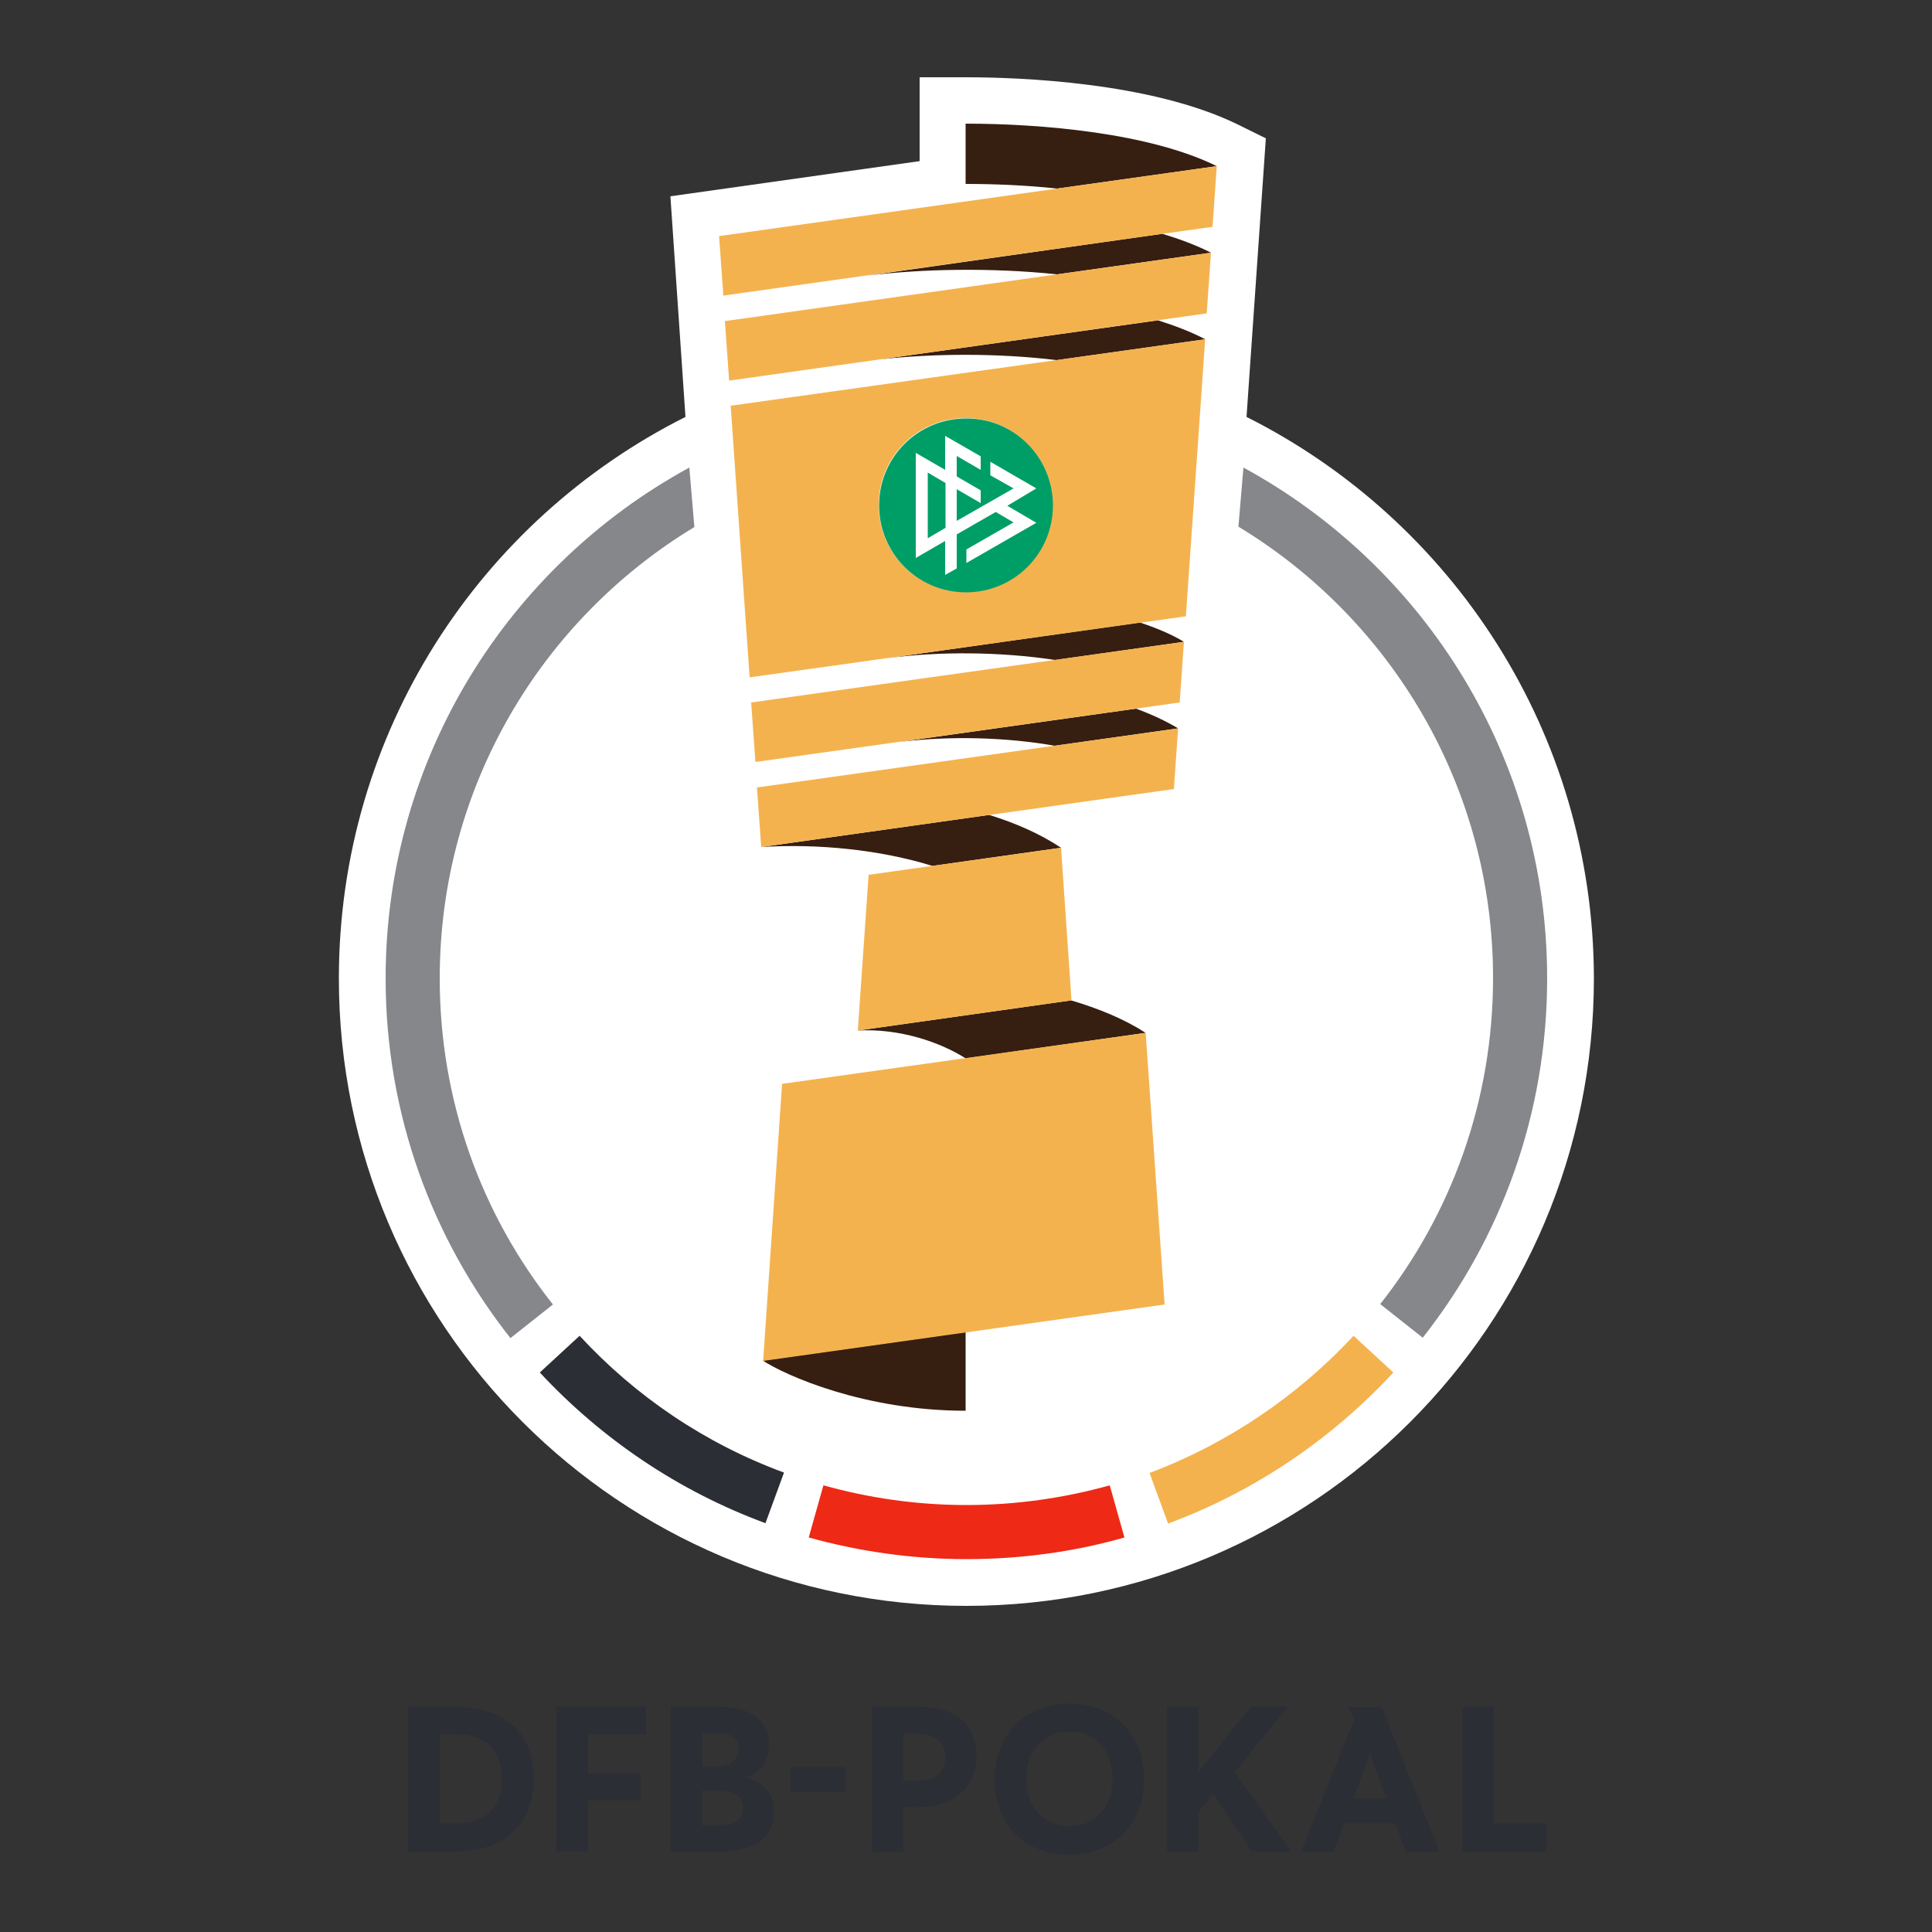 <?xml version="1.0" encoding="utf-8"?>
<!-- Generator: Adobe Illustrator 26.0.2, SVG Export Plug-In . SVG Version: 6.00 Build 0)  -->
<svg version="1.1" id="Ebene_1" xmlns="http://www.w3.org/2000/svg" xmlns:xlink="http://www.w3.org/1999/xlink" x="0px" y="0px"
	 viewBox="0 0 500 500" style="enable-background:new 0 0 500 500;" xml:space="preserve">
<rect x="0" y="0" width="500" height="500" fill="#333333" stroke="none"/>
<style type="text/css">
	.st0{fill:#FFFFFF;}
	.st1{fill-rule:evenodd;clip-rule:evenodd;fill:#2C2E35;}
	.st2{fill:#2C2E35;}
	.st3{fill:#85878B;}
	.st4{fill:#F4B24E;}
	.st5{fill:#EE2915;}
	.st6{fill-rule:evenodd;clip-rule:evenodd;fill:#361E11;}
	.st7{fill-rule:evenodd;clip-rule:evenodd;fill:#F4B24E;}
	.st8{fill:#009E67;}
	.st9{fill-rule:evenodd;clip-rule:evenodd;fill:#FFFFFF;}
</style>
<g>
	<g id="Background_7C">
		<path id="_x3C_Path_x3E_" class="st0" d="M322.6,107.9l5-72.1l-7.3-3.6C297.8,21.2,263.6,20,250,20h-12v21.7l-64.5,9.1l3.9,57.1
			c-53.2,26.7-89.7,81.7-89.7,145.3c0,89.7,72.7,162.4,162.4,162.4c89.7,0,162.4-72.7,162.4-162.4
			C412.4,189.6,375.8,134.6,322.6,107.9z"/>
	</g>
	<g id="Typo_positiv_7C">
		<g id="_x3C_Group_x3E_">
			<path id="_x3C_Compound_Path_x3E_" class="st1" d="M117.7,479.2h-12.1v-37.5h12.1c12.9,0,20.4,6.8,20.4,18.4
				C138.1,472.1,130.6,479.2,117.7,479.2z M118.2,448.8h-4.4v23.1h4.4c7.5,0,11.7-4.3,11.7-11.8C129.8,453,125.7,448.8,118.2,448.8z
				"/>
			<path id="_x3C_Path_x3E__00000065046420295038911270000001710797320120110768_" class="st2" d="M167.2,448.8h-15.1V459h13.7v6.9
				h-13.7v13.2H144v-37.5h23.2V448.8z"/>
			<path id="_x3C_Compound_Path_x3E__00000047051890989428653320000012263030637698489271_" class="st1" d="M186.6,479.2h-13v-37.5
				h12.2c8.8,0,13.2,3.7,13.2,9.7c0,4.8-2.6,7.6-6,8.6v0.1c3.9,0.7,7.3,3.7,7.3,8.7C200.3,475.1,195.7,479.2,186.6,479.2z
				 M185.6,448.5h-3.9v8.7h3.9c3.6,0,5.5-1.7,5.5-4.5C191.1,449.9,189.3,448.5,185.6,448.5z M186.1,463.4h-4.4v9h4.5
				c4.1,0,6.1-1.6,6.1-4.5C192.3,465,190.1,463.4,186.1,463.4z"/>
			<path id="_x3C_Path_x3E__00000062870959581972368820000010343748256654861722_" class="st2" d="M218.7,463.7h-14.1v-6.4h14.1
				V463.7z"/>
			<path id="_x3C_Compound_Path_x3E__00000145744812496282279280000016116265583686546310_" class="st1" d="M237.4,467.7h-3.6v11.5
				h-8.1v-37.5h11.9c9.8,0,15.1,4.7,15.1,12.8C252.7,462.4,247.1,467.7,237.4,467.7z M237.6,448.7h-3.8v12.1h3.9c4.6,0,7-2.3,7-6.1
				C244.6,451,242.1,448.7,237.6,448.7z"/>
			<path id="_x3C_Compound_Path_x3E__00000116200422782238575170000011518391400928721597_" class="st1" d="M296.1,460.4
				c0,11.6-7.9,19.6-19.4,19.6c-11.6,0-19.3-7.9-19.3-19.6c0-11.5,8-19.5,19.3-19.5C288.2,440.9,296.1,448.8,296.1,460.4z
				 M265.6,460.3c0,7.5,4.6,12.3,11.2,12.3c6.6,0,11.1-4.8,11.1-12.3c0-7.4-4.5-12.2-11.1-12.2C270.2,448.1,265.6,452.9,265.6,460.3
				z"/>
			<path id="_x3C_Path_x3E__00000046301782238544789040000017336163475920080516_" class="st2" d="M314,464.3l-3.9,4.7v10.2H302
				v-37.5h8.1v17l13.6-17h9.6l-13.8,17l14.8,20.5h-10.2L314,464.3z"/>
			<path id="_x3C_Compound_Path_x3E__00000028314961627986851600000004691130872314070449_" class="st1" d="M361.1,471.9h-13.2
				l-2.7,7.3h-8.5l13.7-34.1l-1.4-3.3h8.6l15,37.5h-8.8L361.1,471.9z M350.3,465.4h8.5l-4.2-11.4h-0.1L350.3,465.4z"/>
			<path id="_x3C_Path_x3E__00000067221299183872747850000013479508190215306942_" class="st2" d="M386.6,471.9h13.7v7.3h-21.8
				v-37.5h8.1V471.9z"/>
		</g>
	</g>
	<g id="Ring_7C">
		<g id="_x3C_Group_x3E__00000132777670633268077190000006490516418213960354_">
			<path id="_x3C_Path_x3E__00000087410737645211208920000008273555738556306568_" class="st3" d="M321.8,121
				c46.8,25.5,78.6,75.1,78.6,132.2c0,35.1-12,67.4-32.2,93l-11-8.7c18.3-23.2,29.2-52.5,29.2-84.4c0-49.5-26.4-92.9-65.9-116.8
				C320.9,131.3,321.4,126.1,321.8,121z"/>
			<path id="_x3C_Path_x3E__00000172426209411598464040000007162370826081181622_" class="st4" d="M350.3,345.7l10.3,9.5
				c-15.9,17.2-35.9,30.8-58.3,39.1l-4.8-13.1C317.7,373.6,335.8,361.3,350.3,345.7z"/>
			<path id="_x3C_Path_x3E__00000127022001678058736190000001068093874383870099_" class="st5" d="M287.2,384.4l3.8,13.5
				c-13,3.7-26.7,5.6-40.9,5.6c-14.1,0-27.8-2-40.8-5.6l3.8-13.5c11.8,3.3,24.2,5.1,37,5.1C262.9,389.5,275.4,387.7,287.2,384.4z"/>
			<path id="_x3C_Path_x3E__00000000196196666786500830000017651283299068483238_" class="st2" d="M202.9,381.1l-4.8,13.1
				c-22.5-8.3-42.4-21.8-58.4-39l10.3-9.5C164.5,361.4,182.5,373.6,202.9,381.1z"/>
			<path id="_x3C_Path_x3E__00000044886987729165876440000006884051274019467930_" class="st3" d="M178.4,121
				c0.4,5.1,0.9,10.3,1.3,15.4c-39.5,23.9-65.9,67.2-65.9,116.8c0,31.9,10.9,61.2,29.3,84.4l-11,8.7c-20.2-25.6-32.3-57.9-32.3-93.1
				C99.8,196.1,131.6,146.5,178.4,121z"/>
		</g>
	</g>
	<g id="Cup_7C">
		<path id="_x3C_Compound_Path_x3E__00000032646869491750259680000001773184458077034124_" class="st6" d="M197.4,352.1
			c5.9,3.9,26.4,13,52.5,13v-20.4L197.4,352.1z M222,266.7c10.8-0.6,21.3,3,27.9,7.2l46.6-6.6c-5.6-3.6-12.2-6.3-19.3-8.4L222,266.7
			z M241.3,224.1l33.3-4.7c-5.4-3.6-11.8-6.4-18.6-8.5l-58.9,8.3C211.7,218.3,227.8,219.9,241.3,224.1z M232.8,192
			c13.4-1.6,27.5-1.2,40.2,1l31.9-4.5c-3.2-1.9-6.8-3.6-10.9-5.1L232.8,192z M229.9,170.3c12.9-1.7,28.6-1.7,43.2,0.5l33.3-4.7
			c-3.3-2-7.2-3.6-11.4-5L229.9,170.3z M227.8,93c13.4-1.5,30-1.7,45.7,0.2l38.4-5.4c-3.6-1.9-7.8-3.5-12.2-4.9L227.8,93z
			 M224.7,71.3c13.8-1.7,31.8-2.1,48.9-0.3l39.8-5.6c-3.7-1.9-8-3.5-12.6-4.9L224.7,71.3z M314.9,43c-17.4-8.6-45.4-11-65-11v15.6
			c7.1,0,15.3,0.3,23.7,1.2L314.9,43z"/>
		<path id="_x3C_Compound_Path_x3E__00000138569841029257355240000011192699903035737268_" class="st7" d="M314.9,43l-1.1,15.7
			L187.2,76.5l-1.1-15.4L314.9,43z M304.9,188.5l-1.1,15.7l-106.8,15l-1.1-15.4L304.9,188.5z M306.4,166.1l-1.1,15.7l-109.8,15.4
			l-1.1-15.4L306.4,166.1z M311.9,87.8l-5,71.7L194,175.3l-4.9-70.3L311.9,87.8z M313.4,65.4l-1.1,15.7L188.7,98.5l-1.1-15.4
			L313.4,65.4z M202.4,280.5l94.1-13.2l4.9,70.3l-103.9,14.6L202.4,280.5z M224.8,226.4l49.8-7l2.7,39.5l-55.3,7.8L224.8,226.4z
			 M249.9,108.2c-12.5,0-22.5,10.1-22.5,22.5c0,12.5,10.1,22.5,22.5,22.5c12.5,0,22.5-10.1,22.5-22.5
			C272.5,118.3,262.4,108.2,249.9,108.2z"/>
		<g id="_x3C_Group_x3E__00000016044755356616815550000003834259792956198795_">
			<path id="_x3C_Path_x3E__00000144306834899499002120000000403672842537699251_" class="st8" d="M272.5,130.8
				c0,12.5-10.1,22.5-22.5,22.5c-12.5,0-22.5-10.1-22.5-22.5c0-12.5,10.1-22.5,22.5-22.5C262.4,108.2,272.5,118.3,272.5,130.8z"/>
			<path id="_x3C_Compound_Path_x3E__00000031910610721725748430000000593488346354423208_" class="st9" d="M260.7,130.9l7.5,4.4
				l-18.1,10.4v-3.5l12.2-7l-4.6-2.7l-10.1,5.8v8.8l-3,1.7v-8.8l-7.6,4.4l0-27.2l7.6,4.4v-8.8l9.2,5.3v3.5l-6.2-3.6v5.3l6.2,3.6v3.3
				l-6.2-3.6v8.2l14.7-8.4l-6-3.4v-3.5l11.9,6.9L260.7,130.9z M244.7,125l-4.6-2.7l0,17l4.6-2.7V125z"/>
		</g>
	</g>
</g>
</svg>
